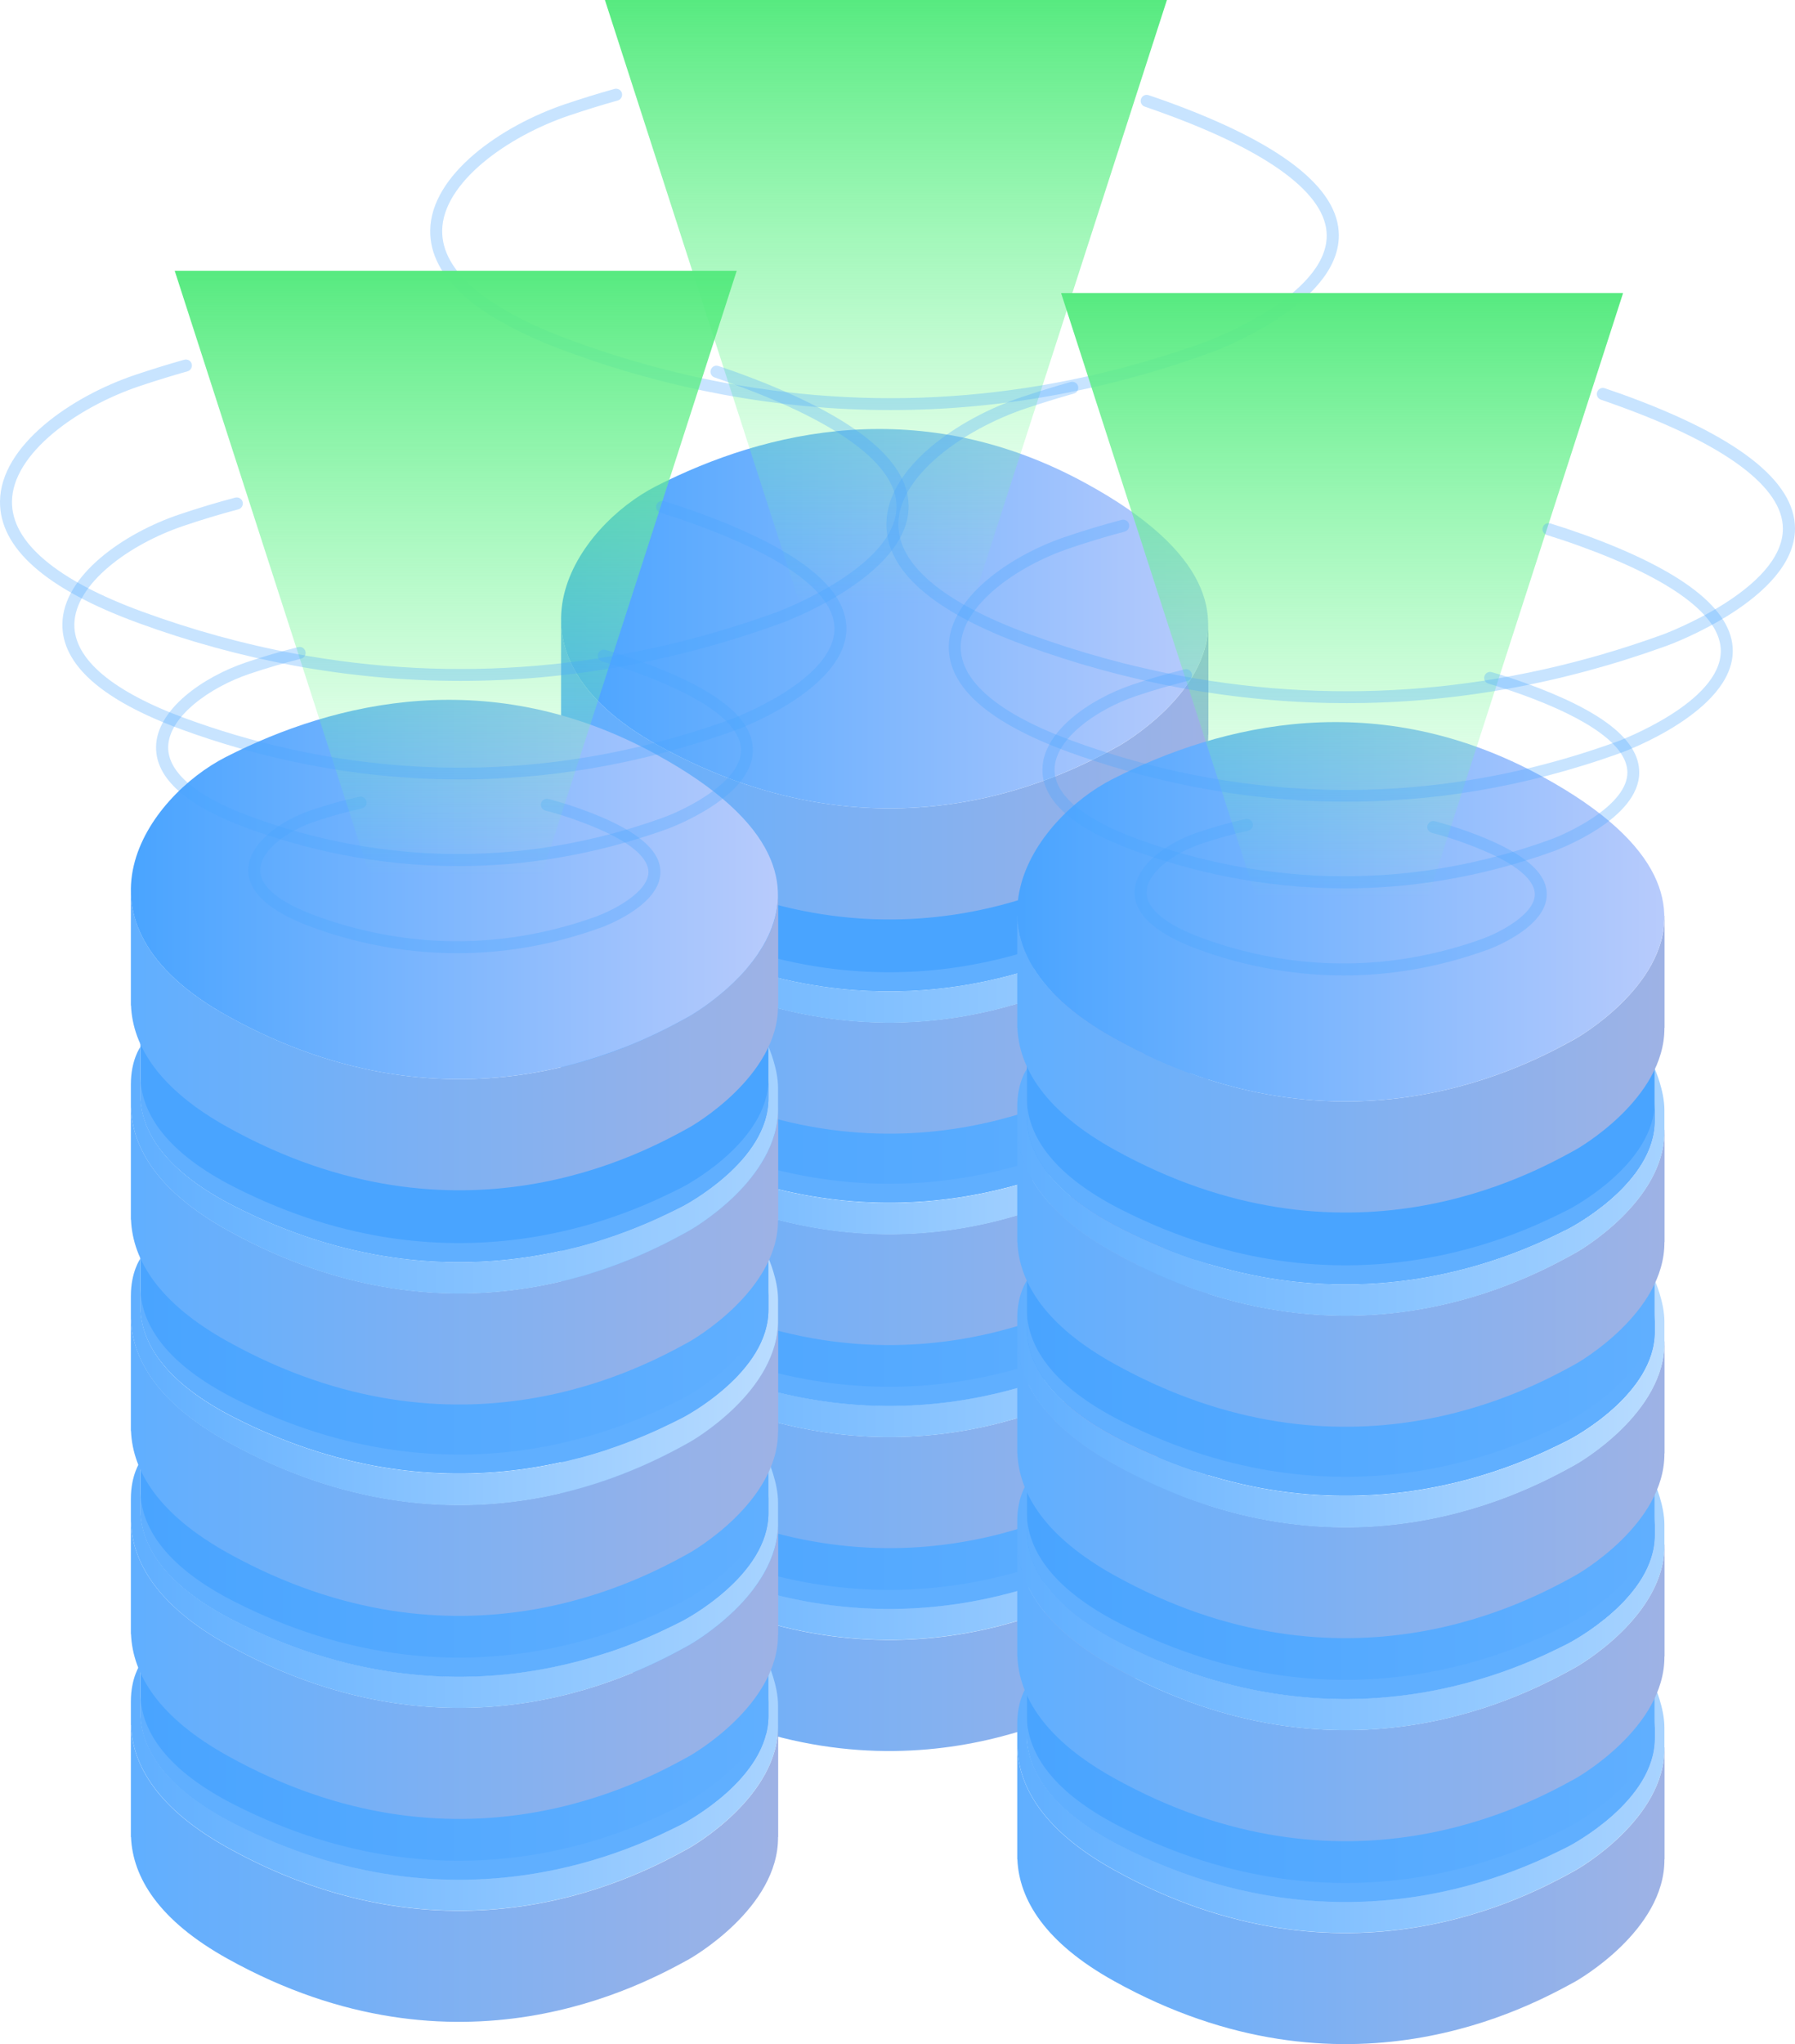 <svg width="390" height="444" viewBox="0 0 390 444" fill="none" xmlns="http://www.w3.org/2000/svg">
<path d="M262.518 315.904C262.73 331.456 243.675 342.34 243.16 342.613C233.572 347.888 193.224 370.444 142.985 342.552C127.892 334.185 122.236 324.726 121.934 315.904H121.904V338.975C121.904 339.035 121.904 339.096 121.904 339.157V340.218L121.934 340.188C122.297 348.979 127.983 358.347 142.955 366.654C193.194 394.576 233.542 371.99 243.16 366.745C243.675 366.442 262.609 355.679 262.518 340.218H262.548V315.904H262.518Z" fill="url(#paint0_linear_475_2281)"/>
<path d="M260.432 292.165C260.674 305.99 242.163 315.661 241.649 315.903C232.333 320.603 193.195 340.642 144.408 315.843C129.769 308.385 124.264 300.017 123.992 292.165V312.66C123.992 312.72 123.992 312.781 123.992 312.841V313.812V313.781C124.355 321.573 129.859 329.91 144.408 337.307C193.165 362.107 232.333 342.067 241.649 337.398C242.163 337.125 260.523 327.545 260.432 313.812V313.842V292.165Z" fill="url(#paint1_linear_475_2281)"/>
<path d="M262.518 311.599C262.518 307.294 260.431 302.655 260.431 302.655V309.658V313.782V313.751C260.522 327.515 242.162 337.095 241.648 337.338C232.332 342.007 193.194 362.077 144.407 337.247C129.858 329.85 124.354 321.512 123.991 313.721V313.751V312.781C123.991 312.72 123.991 312.66 123.991 312.599V309.628V302.625C123.961 302.655 121.904 305.505 121.904 310.78C121.904 312.054 121.904 315.873 121.904 315.873H121.934C122.236 324.696 127.892 334.155 142.985 342.522C193.224 370.414 233.572 347.858 243.16 342.583C243.675 342.31 262.76 331.426 262.518 315.873V314.752C262.518 314.782 262.518 312.387 262.518 311.599Z" fill="url(#paint2_linear_475_2281)"/>
<path d="M241.649 333.245C232.333 337.944 193.195 357.983 144.408 333.184C129.859 325.787 124.355 317.45 123.992 309.658V309.688V312.66C123.992 312.72 123.992 312.781 123.992 312.841V313.812V313.781C124.355 321.573 129.859 329.91 144.408 337.307C193.165 362.107 232.333 342.067 241.649 337.398C242.163 337.125 260.523 327.545 260.432 313.812V313.842V309.719C260.492 323.392 242.133 332.972 241.649 333.245Z" fill="#60AFFF"/>
<path d="M262.518 271.822C262.73 287.374 243.675 298.258 243.16 298.531C233.572 303.806 193.224 326.362 142.985 298.47C127.892 290.103 122.236 280.644 121.934 271.822H121.904V294.863C121.904 294.923 121.904 294.984 121.904 295.045V296.136L121.934 296.106C122.297 304.898 127.983 314.266 142.955 322.572C193.194 350.494 233.542 327.939 243.16 322.663C243.675 322.391 262.609 311.598 262.518 296.136L262.548 296.166V271.822H262.518Z" fill="url(#paint3_linear_475_2281)"/>
<path d="M260.432 248.053C260.674 261.878 242.163 271.549 241.649 271.792C232.333 276.491 193.195 296.53 144.408 271.731C129.769 264.303 124.264 255.906 123.992 248.053V268.548C123.992 268.608 123.992 268.669 123.992 268.73V269.7V269.67C124.355 277.491 129.859 285.798 144.408 293.196C193.165 317.995 232.333 297.955 241.649 293.256C242.163 292.983 260.523 283.403 260.432 269.67V269.7V248.053Z" fill="url(#paint4_linear_475_2281)"/>
<path d="M262.518 267.517C262.518 263.243 260.431 258.574 260.431 258.574V265.577V269.7V269.67C260.522 283.434 242.162 293.014 241.648 293.257C232.332 297.925 193.194 317.995 144.407 293.196C129.858 285.799 124.354 277.461 123.991 269.67V269.7V268.73C123.991 268.669 123.991 268.609 123.991 268.548V265.547V258.574C123.961 258.604 121.904 261.484 121.904 266.729C121.904 268.002 121.904 271.822 121.904 271.822H121.934C122.236 280.645 127.892 290.104 142.985 298.471C193.224 326.393 233.572 303.807 243.16 298.532C243.675 298.259 262.76 287.375 262.518 271.822V270.701C262.518 270.701 262.518 268.306 262.518 267.517Z" fill="url(#paint5_linear_475_2281)"/>
<path d="M241.649 289.133C232.333 293.802 193.195 313.872 144.408 289.072C129.859 281.675 124.355 273.338 123.992 265.546V265.577V268.578C123.992 268.639 123.992 268.699 123.992 268.76V269.73V269.7C124.355 277.522 129.859 285.829 144.408 293.226C193.165 318.025 232.333 297.986 241.649 293.287C242.163 293.014 260.523 283.433 260.432 269.7V269.73V265.607C260.492 279.28 242.133 288.891 241.649 289.133Z" fill="#60AFFF"/>
<path d="M262.518 227.711C262.73 243.263 243.675 254.147 243.16 254.45C233.572 259.726 193.224 282.281 142.985 254.359C127.892 245.992 122.236 236.533 121.934 227.711H121.904V250.752C121.904 250.812 121.904 250.873 121.904 250.934V252.025L121.934 251.995C122.297 260.787 127.983 270.155 142.955 278.492C193.194 306.383 233.542 283.828 243.16 278.552C243.675 278.28 262.609 267.487 262.518 252.025L262.548 252.055V227.711H262.518Z" fill="url(#paint6_linear_475_2281)"/>
<path d="M260.432 203.943C260.674 217.767 242.163 227.438 241.649 227.711C232.333 232.38 193.195 252.45 144.408 227.62C129.769 220.192 124.264 211.795 123.992 203.943V224.437C123.992 224.497 123.992 224.558 123.992 224.619V225.559V225.528C124.355 233.35 129.859 241.657 144.408 249.054C193.165 273.854 232.333 253.814 241.649 249.115C242.163 248.872 260.523 239.292 260.432 225.528V203.943Z" fill="url(#paint7_linear_475_2281)"/>
<path d="M262.518 223.406C262.518 219.132 260.431 214.463 260.431 214.463V221.466V225.589C260.522 239.323 242.162 248.933 241.648 249.176C232.332 253.875 193.194 273.915 144.407 249.115C129.858 241.718 124.354 233.381 123.991 225.589V225.62V224.68C123.991 224.619 123.991 224.559 123.991 224.498V221.527V214.524C123.961 214.554 121.904 217.434 121.904 222.679C121.904 223.952 121.904 227.772 121.904 227.772H121.934C122.236 236.594 127.892 246.053 142.985 254.421C193.224 282.343 233.572 259.787 243.16 254.512C243.675 254.239 262.76 243.355 262.518 227.772V226.65C262.518 226.559 262.518 224.195 262.518 223.406Z" fill="url(#paint8_linear_475_2281)"/>
<path d="M241.649 245.022C232.333 249.721 193.195 269.761 144.408 244.962C129.859 237.564 124.355 229.227 123.992 221.435V221.466V224.437C123.992 224.498 123.992 224.558 123.992 224.619V225.559V225.528C124.355 233.35 129.859 241.657 144.408 249.054C193.165 273.854 232.333 253.814 241.649 249.115C242.163 248.872 260.523 239.292 260.432 225.528V221.405V221.375C260.492 235.199 242.133 244.78 241.649 245.022Z" fill="#60AFFF"/>
<path d="M262.518 181.781C262.73 197.364 243.675 208.217 243.16 208.49C233.572 213.765 193.224 236.321 142.985 208.429C127.892 200.062 122.236 190.603 121.934 181.781H121.904V204.822C121.904 204.882 121.904 204.943 121.904 205.034V206.125L121.934 206.095C122.297 214.887 127.983 224.255 142.955 232.562C193.194 260.484 233.542 237.897 243.16 232.653C243.675 232.38 262.609 221.587 262.518 206.125L262.548 206.156V181.781H262.518Z" fill="url(#paint9_linear_475_2281)"/>
<path d="M260.432 158.012C260.674 171.837 242.163 181.508 241.649 181.751C232.333 186.45 193.195 206.489 144.408 181.69C129.769 174.232 124.264 165.865 123.992 158.012V178.507C123.992 178.567 123.992 178.628 123.992 178.689V179.659V179.628C124.355 187.45 129.859 195.757 144.408 203.154C193.165 227.954 232.333 207.884 241.649 203.215C242.163 202.942 260.523 193.392 260.432 179.628V158.012Z" fill="url(#paint10_linear_475_2281)"/>
<path d="M262.518 177.476C262.518 173.202 260.431 168.533 260.431 168.533V175.536V179.659C260.522 193.423 242.162 202.973 241.648 203.246C232.332 207.915 193.194 227.984 144.407 203.185C129.858 195.788 124.354 187.451 123.991 179.659V179.689V178.719C123.991 178.659 123.991 178.598 123.991 178.537V175.566V168.563C123.961 168.563 121.904 171.443 121.904 176.718C121.904 177.992 121.904 181.812 121.904 181.812H121.934C122.236 190.634 127.892 200.093 142.985 208.46C193.224 236.382 233.572 213.796 243.16 208.521C243.675 208.248 262.76 197.364 262.518 181.812V180.69C262.518 180.66 262.518 178.265 262.518 177.476Z" fill="url(#paint11_linear_475_2281)"/>
<path d="M241.649 199.092C232.333 203.76 193.195 223.83 144.408 199.031C129.859 191.634 124.355 183.296 123.992 175.505V175.535V178.506C123.992 178.567 123.992 178.628 123.992 178.688V179.658V179.628C124.355 187.45 129.859 195.757 144.408 203.154C193.165 227.953 232.333 207.884 241.649 203.215C242.163 202.942 260.523 193.392 260.432 179.628V175.505V175.475C260.492 189.269 242.133 198.849 241.649 199.092Z" fill="#60AFFF"/>
<path d="M262.518 135.244C262.73 150.797 243.675 161.68 243.16 161.984C233.572 167.259 193.224 189.815 142.985 161.893C127.892 153.525 122.236 144.097 121.934 135.244H121.904V158.315C121.904 158.376 121.904 158.436 121.904 158.497V159.588L121.934 159.558C122.297 168.35 127.983 177.718 142.955 186.025C193.194 213.947 233.542 191.391 243.16 186.116C243.675 185.843 262.609 175.05 262.518 159.588L262.548 159.619V135.244H262.518Z" fill="url(#paint12_linear_475_2281)"/>
<path d="M142.501 105.625C125.775 114.174 105.813 141.247 142.955 161.893C193.194 189.815 233.542 167.259 243.13 161.984C243.947 161.529 290.616 134.911 236.052 105.049C200.211 85.373 166.335 93.467 142.501 105.625Z" fill="url(#paint13_linear_475_2281)"/>
<path d="M253.535 0H131.432L173.776 131.212H211.191L253.535 0Z" fill="url(#paint14_linear_475_2281)"/>
<path d="M193.526 89.072C181.398 89.072 169.239 87.95 157.08 85.706C145.798 83.614 134.516 80.522 123.507 76.49C103.453 69.153 93.351 60.24 93.472 50.053C93.624 37.957 108.837 27.316 122.902 22.586C126.35 21.434 129.919 20.312 133.518 19.312C134.214 19.13 134.94 19.524 135.121 20.221C135.303 20.919 134.909 21.646 134.214 21.828C130.675 22.829 127.136 23.92 123.718 25.072C110.077 29.68 96.194 39.746 96.073 50.084C95.952 58.936 105.752 67.213 124.384 74.034C135.242 78.006 146.403 81.098 157.534 83.16C192.528 89.647 227.674 86.646 261.943 74.246L262.276 74.125C262.548 74.034 288.257 64.393 288.257 51.175C288.257 42.201 275.886 32.955 252.506 24.496C251.236 24.041 249.996 23.587 248.725 23.162C248.03 22.92 247.667 22.192 247.909 21.495C248.151 20.798 248.877 20.434 249.572 20.676C250.843 21.101 252.113 21.555 253.414 22.01C278.276 31.014 290.889 40.807 290.889 51.145C290.889 66.394 263.486 76.46 263.183 76.551L262.85 76.672C240.045 84.918 216.846 89.072 193.526 89.072Z" fill="#49A4FF" fill-opacity="0.3"/>
<path d="M361.629 379.562C361.841 395.115 342.786 405.999 342.272 406.272C332.684 411.547 292.335 434.103 242.097 406.211C227.004 397.844 221.348 388.385 221.045 379.562H221.015V402.634C221.015 402.694 221.015 402.755 221.015 402.816V403.877L221.045 403.846C221.408 412.638 227.095 422.006 242.066 430.313C292.305 458.235 332.653 435.649 342.272 430.404C342.786 430.101 361.72 419.338 361.629 403.877H361.66V379.562H361.629Z" fill="url(#paint15_linear_475_2281)"/>
<path d="M359.543 355.824C359.785 369.649 341.275 379.32 340.76 379.562C331.445 384.261 292.306 404.301 243.519 379.502C228.88 372.044 223.375 363.676 223.103 355.824V376.318C223.103 376.379 223.103 376.44 223.103 376.5V377.47V377.44C223.466 385.232 228.971 393.569 243.519 400.966C292.276 425.765 331.445 405.726 340.76 401.057C341.275 400.784 359.634 391.204 359.543 377.47V377.501V355.824Z" fill="url(#paint16_linear_475_2281)"/>
<path d="M361.629 375.258C361.629 370.953 359.542 366.314 359.542 366.314V373.317V377.44V377.41C359.633 391.174 341.274 400.754 340.759 400.997C331.444 405.666 292.305 425.735 243.518 400.906C228.97 393.508 223.465 385.171 223.102 377.38V377.41V376.44C223.102 376.379 223.102 376.319 223.102 376.258V373.287V366.284C223.072 366.314 221.015 369.164 221.015 374.439C221.015 375.712 221.015 379.532 221.015 379.532H221.045C221.348 388.355 227.004 397.813 242.097 406.181C292.335 434.073 332.684 411.517 342.272 406.242C342.786 405.969 361.871 395.085 361.629 379.532V378.411C361.629 378.441 361.629 376.046 361.629 375.258Z" fill="url(#paint17_linear_475_2281)"/>
<path d="M340.76 396.904C331.445 401.603 292.306 421.642 243.519 396.843C228.971 389.446 223.466 381.108 223.103 373.317V373.347V376.318C223.103 376.379 223.103 376.44 223.103 376.5V377.47V377.44C223.466 385.232 228.971 393.569 243.519 400.966C292.276 425.765 331.445 405.726 340.76 401.057C341.275 400.784 359.634 391.204 359.543 377.47V377.501V373.378C359.604 387.051 341.244 396.631 340.76 396.904Z" fill="#60AFFF"/>
<path d="M361.629 335.481C361.841 351.033 342.786 361.917 342.272 362.19C332.684 367.465 292.335 390.021 242.097 362.129C227.004 353.762 221.348 344.303 221.045 335.481H221.015V358.521C221.015 358.582 221.015 358.643 221.015 358.703V359.795L221.045 359.764C221.408 368.556 227.095 377.924 242.066 386.231C292.305 414.153 332.653 391.597 342.272 386.322C342.786 386.049 361.72 375.256 361.629 359.795L361.66 359.825V335.481H361.629Z" fill="url(#paint18_linear_475_2281)"/>
<path d="M359.543 311.712C359.785 325.537 341.275 335.208 340.76 335.451C331.445 340.15 292.306 360.189 243.519 335.39C228.88 327.962 223.375 319.564 223.103 311.712V332.207C223.103 332.267 223.103 332.328 223.103 332.389V333.359V333.328C223.466 341.15 228.971 349.457 243.519 356.854C292.276 381.654 331.445 361.614 340.76 356.915C341.275 356.642 359.634 347.062 359.543 333.328V333.359V311.712Z" fill="url(#paint19_linear_475_2281)"/>
<path d="M361.629 331.176C361.629 326.902 359.542 322.233 359.542 322.233V329.236V333.359V333.329C359.633 347.093 341.274 356.673 340.759 356.915C331.444 361.584 292.305 381.654 243.518 356.855C228.97 349.457 223.465 341.12 223.102 333.329V333.359V332.389C223.102 332.328 223.102 332.268 223.102 332.207V329.206V322.233C223.072 322.263 221.015 325.143 221.015 330.388C221.015 331.661 221.015 335.481 221.015 335.481H221.045C221.348 344.303 227.004 353.762 242.097 362.13C292.335 390.052 332.684 367.466 342.272 362.191C342.786 361.918 361.871 351.034 361.629 335.481V334.359C361.629 334.359 361.629 331.964 361.629 331.176Z" fill="url(#paint20_linear_475_2281)"/>
<path d="M340.76 352.792C331.445 357.461 292.306 377.531 243.519 352.731C228.971 345.334 223.466 336.997 223.103 329.205V329.236V332.237C223.103 332.298 223.103 332.358 223.103 332.419V333.389V333.359C223.466 341.18 228.971 349.487 243.519 356.885C292.276 381.684 331.445 361.644 340.76 356.945C341.275 356.672 359.634 347.092 359.543 333.359V333.389V329.266C359.604 342.939 341.244 352.549 340.76 352.792Z" fill="#60AFFF"/>
<path d="M361.629 291.37C361.841 306.922 342.786 317.806 342.272 318.109C332.684 323.384 292.335 345.94 242.097 318.018C227.004 309.651 221.348 300.192 221.045 291.37H221.015V314.411C221.015 314.471 221.015 314.532 221.015 314.592V315.684L221.045 315.654C221.408 324.445 227.095 333.813 242.066 342.151C292.305 370.042 332.653 347.486 342.272 342.211C342.786 341.938 361.72 331.146 361.629 315.684L361.66 315.714V291.37H361.629Z" fill="url(#paint21_linear_475_2281)"/>
<path d="M359.543 267.601C359.785 281.426 341.275 291.097 340.76 291.37C331.445 296.039 292.306 316.109 243.519 291.279C228.88 283.851 223.375 275.453 223.103 267.601V288.096C223.103 288.156 223.103 288.217 223.103 288.278V289.217V289.187C223.466 297.009 228.971 305.316 243.519 312.713C292.276 337.512 331.445 317.473 340.76 312.774C341.275 312.531 359.634 302.951 359.543 289.187V267.601Z" fill="url(#paint22_linear_475_2281)"/>
<path d="M361.629 287.065C361.629 282.791 359.542 278.122 359.542 278.122V285.125V289.248C359.633 302.982 341.274 312.592 340.759 312.835C331.444 317.534 292.305 337.573 243.518 312.774C228.97 305.377 223.465 297.04 223.102 289.248V289.278V288.339C223.102 288.278 223.102 288.217 223.102 288.157V285.186V278.182C223.072 278.213 221.015 281.093 221.015 286.338C221.015 287.611 221.015 291.431 221.015 291.431H221.045C221.348 300.253 227.004 309.712 242.097 318.08C292.335 346.002 332.684 323.446 342.272 318.171C342.786 317.898 361.871 307.014 361.629 291.431V290.309C361.629 290.218 361.629 287.854 361.629 287.065Z" fill="url(#paint23_linear_475_2281)"/>
<path d="M340.76 308.681C331.445 313.38 292.306 333.42 243.519 308.62C228.971 301.223 223.466 292.886 223.103 285.094V285.125V288.096C223.103 288.156 223.103 288.217 223.103 288.278V289.217V289.187C223.466 297.009 228.971 305.316 243.519 312.713C292.276 337.512 331.445 317.473 340.76 312.774C341.275 312.531 359.634 302.951 359.543 289.187V285.064V285.034C359.604 298.858 341.244 308.438 340.76 308.681Z" fill="#60AFFF"/>
<path d="M361.629 245.44C361.841 261.022 342.786 271.876 342.272 272.149C332.684 277.424 292.335 299.98 242.097 272.088C227.004 263.721 221.348 254.262 221.045 245.44H221.015V268.48C221.015 268.541 221.015 268.602 221.015 268.693V269.784L221.045 269.754C221.408 278.546 227.095 287.914 242.066 296.221C292.305 324.142 332.653 301.556 342.272 296.311C342.786 296.039 361.72 285.246 361.629 269.784L361.66 269.814V245.44H361.629Z" fill="url(#paint24_linear_475_2281)"/>
<path d="M359.543 221.671C359.785 235.496 341.275 245.167 340.76 245.409C331.445 250.109 292.306 270.148 243.519 245.349C228.88 237.891 223.375 229.523 223.103 221.671V242.166C223.103 242.226 223.103 242.287 223.103 242.347V243.318V243.287C223.466 251.109 228.971 259.416 243.519 266.813C292.276 291.613 331.445 271.543 340.76 266.874C341.275 266.601 359.634 257.051 359.543 243.287V221.671Z" fill="url(#paint25_linear_475_2281)"/>
<path d="M361.629 241.135C361.629 236.86 359.542 232.192 359.542 232.192V239.195V243.318C359.633 257.082 341.274 266.632 340.759 266.905C331.444 271.573 292.305 291.643 243.518 266.844C228.97 259.447 223.465 251.109 223.102 243.318V243.348V242.378C223.102 242.318 223.102 242.257 223.102 242.196V239.225V232.222C223.072 232.222 221.015 235.102 221.015 240.377C221.015 241.651 221.015 245.47 221.015 245.47H221.045C221.348 254.293 227.004 263.752 242.097 272.119C292.335 300.041 332.684 277.455 342.272 272.18C342.786 271.907 361.871 261.023 361.629 245.47V244.349C361.629 244.318 361.629 241.923 361.629 241.135Z" fill="url(#paint26_linear_475_2281)"/>
<path d="M340.76 262.75C331.445 267.419 292.306 287.489 243.519 262.69C228.971 255.292 223.466 246.955 223.103 239.164V239.194V242.165C223.103 242.226 223.103 242.286 223.103 242.347V243.317V243.287C223.466 251.109 228.971 259.416 243.519 266.813C292.276 291.612 331.445 271.542 340.76 266.874C341.275 266.601 359.634 257.051 359.543 243.287V239.164V239.133C359.604 252.928 341.244 262.508 340.76 262.75Z" fill="#60AFFF"/>
<path d="M361.629 198.903C361.841 214.455 342.786 225.339 342.272 225.642C332.684 230.918 292.335 253.473 242.097 225.551C227.004 217.184 221.348 207.755 221.045 198.903H221.015V221.974C221.015 222.035 221.015 222.095 221.015 222.156V223.247L221.045 223.217C221.408 232.009 227.095 241.377 242.066 249.684C292.305 277.606 332.653 255.05 342.272 249.775C342.786 249.502 361.72 238.709 361.629 223.247L361.66 223.278V198.903H361.629Z" fill="url(#paint27_linear_475_2281)"/>
<path d="M241.613 169.283C224.887 177.833 204.924 204.906 242.066 225.552C292.305 253.474 332.653 230.918 342.241 225.643C343.058 225.188 389.728 198.57 335.164 168.707C299.322 149.032 265.447 157.126 241.613 169.283Z" fill="url(#paint28_linear_475_2281)"/>
<path d="M291.912 211.879C279.329 211.879 268.531 209.211 260.395 206.24C251.14 202.844 246.452 198.63 246.512 193.749C246.603 187.989 253.62 183.017 260.153 180.834C263.662 179.652 267.201 178.651 270.649 177.893C271.344 177.742 272.04 178.197 272.191 178.894C272.342 179.591 271.889 180.288 271.193 180.44C267.836 181.168 264.388 182.138 260.97 183.29C255.132 185.26 249.174 189.505 249.113 193.779C249.053 197.387 253.257 200.843 261.272 203.784C275.155 208.877 296.963 213 322.218 203.875L322.339 203.814C325.213 202.784 333.44 198.812 333.47 194.265C333.47 191.688 330.778 187.655 317.984 183.047C315.655 182.198 313.326 181.471 311.088 180.895C310.392 180.713 309.969 180.016 310.15 179.318C310.332 178.621 311.027 178.197 311.723 178.378C314.052 178.985 316.441 179.712 318.861 180.592C330.475 184.775 336.101 189.262 336.071 194.295C336.041 201.692 323.368 206.24 323.216 206.3L323.095 206.331C311.965 210.363 301.439 211.879 291.912 211.879Z" fill="#49A4FF" fill-opacity="0.3"/>
<path d="M352.646 63.659H230.543L272.888 194.871H310.302L352.646 63.659Z" fill="url(#paint29_linear_475_2281)"/>
<path d="M292.516 174.134C268.41 174.134 247.721 169.011 232.115 163.311C214.753 156.945 206.012 149.214 206.133 140.361C206.284 129.841 219.441 120.655 231.6 116.562C235.563 115.228 239.646 113.985 243.699 112.924C244.394 112.742 245.12 113.167 245.302 113.864C245.483 114.561 245.06 115.289 244.364 115.471C240.341 116.532 236.349 117.745 232.417 119.079C220.742 123.02 208.855 131.6 208.734 140.452C208.644 148.001 217.022 155.065 232.992 160.916C259.941 170.799 302.376 178.864 351.375 161.068L351.617 160.977C351.829 160.886 373.878 152.64 373.878 141.392C373.878 133.722 363.262 125.839 343.208 118.594C340.879 117.745 338.49 116.956 336.07 116.199C335.375 115.986 334.981 115.259 335.193 114.561C335.405 113.864 336.131 113.47 336.826 113.682C339.276 114.44 341.696 115.259 344.085 116.108C365.59 123.899 376.479 132.388 376.479 141.362C376.479 154.61 352.736 163.311 352.494 163.402L352.252 163.493C330.868 171.224 310.724 174.134 292.516 174.134Z" fill="#49A4FF" fill-opacity="0.3"/>
<path d="M292.184 192.961C273.855 192.961 258.187 189.081 246.361 184.745C233.083 179.864 226.398 173.922 226.489 167.07C226.58 158.945 236.682 151.882 245.998 148.729C249.748 147.455 253.59 146.334 257.37 145.394C258.066 145.212 258.762 145.636 258.943 146.334C259.125 147.031 258.701 147.728 258.006 147.91C254.285 148.85 250.535 149.941 246.845 151.184C238.104 154.125 229.211 160.552 229.121 167.101C229.06 172.649 235.321 177.924 247.298 182.29C267.624 189.748 299.624 195.811 336.706 182.411L336.948 182.32C341.576 180.622 353.614 174.68 353.583 167.768C353.553 162.129 345.598 156.247 330.536 150.821C328.146 149.972 325.757 149.183 323.398 148.486C322.702 148.274 322.309 147.577 322.521 146.879C322.732 146.182 323.428 145.788 324.124 146C326.543 146.697 328.993 147.486 331.413 148.365C348.048 154.368 356.154 160.734 356.154 167.768C356.184 177.924 338.551 184.503 337.795 184.806L337.553 184.897C321.311 190.748 306.006 192.961 292.184 192.961Z" fill="#49A4FF" fill-opacity="0.3"/>
<path d="M292.638 152.73C280.509 152.73 268.35 151.609 256.191 149.365C244.909 147.273 233.628 144.181 222.618 140.149C202.565 132.812 192.463 123.899 192.584 113.712C192.735 101.616 207.949 90.975 222.013 86.245C225.461 85.093 229.03 83.971 232.629 82.971C233.325 82.789 234.051 83.183 234.232 83.88C234.414 84.578 234.021 85.305 233.325 85.487C229.786 86.488 226.247 87.579 222.83 88.731C209.189 93.339 195.306 103.404 195.185 113.743C195.064 122.595 204.864 130.872 223.495 137.693C234.353 141.665 245.514 144.757 256.645 146.818C291.64 153.306 326.786 150.305 361.054 137.905L361.387 137.784C361.659 137.693 387.368 128.052 387.368 114.834C387.368 105.86 374.998 96.614 351.618 88.155C350.347 87.7 349.107 87.246 347.837 86.821C347.141 86.579 346.778 85.851 347.02 85.154C347.262 84.456 347.988 84.093 348.684 84.335C349.954 84.76 351.224 85.214 352.525 85.669C377.387 94.673 390 104.466 390 114.804C390 130.053 362.597 140.118 362.294 140.209L361.962 140.331C339.156 148.577 315.957 152.73 292.638 152.73Z" fill="#49A4FF" fill-opacity="0.3"/>
<path d="M169.047 374.728C169.258 390.28 150.203 401.164 149.689 401.437C140.101 406.712 99.753 429.268 49.514 401.376C34.421 393.009 28.765 383.55 28.463 374.728H28.433V397.799C28.433 397.859 28.433 397.92 28.433 397.981V399.042L28.463 399.011C28.826 407.803 34.512 417.171 49.484 425.478C99.723 453.4 140.071 430.814 149.689 425.569C150.203 425.266 169.137 414.503 169.047 399.042H169.077V374.728H169.047Z" fill="url(#paint30_linear_475_2281)"/>
<path d="M166.961 350.989C167.203 364.814 148.692 374.485 148.178 374.727C138.862 379.427 99.724 399.466 50.937 374.667C36.297 367.209 30.793 358.841 30.52 350.989V371.484C30.52 371.544 30.52 371.605 30.52 371.665V372.636V372.605C30.884 380.397 36.388 388.734 50.937 396.131C99.693 420.931 138.862 400.891 148.178 396.222C148.692 395.949 167.051 386.369 166.961 372.636V372.666V350.989Z" fill="url(#paint31_linear_475_2281)"/>
<path d="M169.047 370.423C169.047 366.118 166.96 361.479 166.96 361.479V368.482V372.606V372.575C167.05 386.339 148.691 395.919 148.177 396.162C138.861 400.831 99.723 420.901 50.936 396.071C36.387 388.674 30.883 380.336 30.52 372.545V372.575V371.605C30.52 371.544 30.52 371.484 30.52 371.423V368.452V361.449C30.489 361.479 28.433 364.329 28.433 369.604C28.433 370.877 28.433 374.697 28.433 374.697H28.463C28.765 383.52 34.421 392.979 49.514 401.346C99.753 429.238 140.101 406.682 149.689 401.407C150.203 401.134 169.289 390.25 169.047 374.697V373.576C169.047 373.606 169.047 371.211 169.047 370.423Z" fill="url(#paint32_linear_475_2281)"/>
<path d="M148.178 392.069C138.862 396.768 99.724 416.807 50.937 392.008C36.388 384.611 30.884 376.274 30.52 368.482V368.512V371.484C30.52 371.544 30.52 371.605 30.52 371.665V372.636V372.605C30.884 380.397 36.388 388.734 50.937 396.131C99.693 420.931 138.862 400.891 148.178 396.222C148.692 395.949 167.051 386.369 166.961 372.636V372.666V368.543C167.021 382.216 148.662 391.796 148.178 392.069Z" fill="#60AFFF"/>
<path d="M169.047 330.646C169.258 346.198 150.203 357.082 149.689 357.355C140.101 362.63 99.753 385.186 49.514 357.294C34.421 348.927 28.765 339.468 28.463 330.646H28.433V353.687C28.433 353.747 28.433 353.808 28.433 353.869V354.96L28.463 354.93C28.826 363.722 34.512 373.09 49.484 381.396C99.723 409.318 140.071 386.763 149.689 381.487C150.203 381.214 169.137 370.422 169.047 354.96L169.077 354.99V330.646H169.047Z" fill="url(#paint33_linear_475_2281)"/>
<path d="M166.961 306.877C167.203 320.702 148.692 330.373 148.178 330.616C138.862 335.315 99.724 355.354 50.937 330.555C36.297 323.127 30.793 314.73 30.52 306.877V327.372C30.52 327.432 30.52 327.493 30.52 327.554V328.524V328.493C30.884 336.315 36.388 344.622 50.937 352.02C99.693 376.819 138.862 356.779 148.178 352.08C148.692 351.807 167.051 342.227 166.961 328.493V328.524V306.877Z" fill="url(#paint34_linear_475_2281)"/>
<path d="M169.047 326.341C169.047 322.067 166.96 317.398 166.96 317.398V324.401V328.524V328.494C167.05 342.258 148.691 351.838 148.177 352.08C138.861 356.749 99.723 376.819 50.936 352.02C36.387 344.623 30.883 336.285 30.52 328.494V328.524V327.554C30.52 327.493 30.52 327.433 30.52 327.372V324.371V317.398C30.489 317.428 28.433 320.308 28.433 325.553C28.433 326.826 28.433 330.646 28.433 330.646H28.463C28.765 339.469 34.421 348.928 49.514 357.295C99.753 385.217 140.101 362.631 149.689 357.356C150.203 357.083 169.289 346.199 169.047 330.646V329.525C169.047 329.525 169.047 327.13 169.047 326.341Z" fill="url(#paint35_linear_475_2281)"/>
<path d="M148.178 347.957C138.862 352.626 99.724 372.696 50.937 347.896C36.388 340.499 30.884 332.162 30.52 324.37V324.401V327.402C30.52 327.463 30.52 327.523 30.52 327.584V328.554V328.524C30.884 336.346 36.388 344.652 50.937 352.05C99.693 376.849 138.862 356.81 148.178 352.11C148.692 351.838 167.051 342.257 166.961 328.524V328.554V324.431C167.021 338.104 148.662 347.714 148.178 347.957Z" fill="#60AFFF"/>
<path d="M169.047 286.535C169.258 302.087 150.203 312.971 149.689 313.274C140.101 318.55 99.753 341.105 49.514 313.183C34.421 304.816 28.765 295.357 28.463 286.535H28.433V309.576C28.433 309.636 28.433 309.697 28.433 309.758V310.849L28.463 310.819C28.826 319.611 34.512 328.979 49.484 337.316C99.723 365.207 140.071 342.652 149.689 337.376C150.203 337.104 169.137 326.311 169.047 310.849L169.077 310.879V286.535H169.047Z" fill="url(#paint36_linear_475_2281)"/>
<path d="M166.961 262.767C167.203 276.591 148.692 286.262 148.178 286.535C138.862 291.204 99.724 311.274 50.937 286.444C36.297 279.016 30.793 270.619 30.52 262.767V283.261C30.52 283.321 30.52 283.382 30.52 283.443V284.383V284.352C30.884 292.174 36.388 300.481 50.937 307.878C99.693 332.678 138.862 312.638 148.178 307.939C148.692 307.696 167.051 298.116 166.961 284.352V262.767Z" fill="url(#paint37_linear_475_2281)"/>
<path d="M169.047 282.23C169.047 277.956 166.96 273.287 166.96 273.287V280.29V284.413C167.05 298.147 148.691 307.757 148.177 308C138.861 312.699 99.723 332.739 50.936 307.939C36.387 300.542 30.883 292.205 30.52 284.413V284.444V283.504C30.52 283.443 30.52 283.382 30.52 283.322V280.351V273.348C30.489 273.378 28.433 276.258 28.433 281.503C28.433 282.776 28.433 286.596 28.433 286.596H28.463C28.765 295.418 34.421 304.877 49.514 313.245C99.753 341.167 140.101 318.611 149.689 313.336C150.203 313.063 169.289 302.179 169.047 286.596V285.474C169.047 285.383 169.047 283.019 169.047 282.23Z" fill="url(#paint38_linear_475_2281)"/>
<path d="M148.178 303.846C138.862 308.545 99.724 328.585 50.937 303.785C36.388 296.388 30.884 288.051 30.52 280.259V280.29V283.261C30.52 283.321 30.52 283.382 30.52 283.443V284.383V284.352C30.884 292.174 36.388 300.481 50.937 307.878C99.693 332.678 138.862 312.638 148.178 307.939C148.692 307.696 167.051 298.116 166.961 284.352V280.229V280.199C167.021 294.023 148.662 303.604 148.178 303.846Z" fill="#60AFFF"/>
<path d="M169.047 240.605C169.258 256.188 150.203 267.041 149.689 267.314C140.101 272.589 99.753 295.145 49.514 267.253C34.421 258.886 28.765 249.427 28.463 240.605H28.433V263.646C28.433 263.706 28.433 263.767 28.433 263.858V264.949L28.463 264.919C28.826 273.711 34.512 283.079 49.484 291.386C99.723 319.308 140.071 296.721 149.689 291.477C150.203 291.204 169.137 280.411 169.047 264.949L169.077 264.98V240.605H169.047Z" fill="url(#paint39_linear_475_2281)"/>
<path d="M166.961 216.836C167.203 230.661 148.692 240.332 148.178 240.575C138.862 245.274 99.724 265.313 50.937 240.514C36.297 233.056 30.793 224.689 30.52 216.836V237.331C30.52 237.391 30.52 237.452 30.52 237.513V238.483V238.452C30.884 246.274 36.388 254.581 50.937 261.978C99.693 286.778 138.862 266.708 148.178 262.039C148.692 261.766 167.051 252.216 166.961 238.452V216.836Z" fill="url(#paint40_linear_475_2281)"/>
<path d="M169.047 236.3C169.047 232.026 166.96 227.357 166.96 227.357V234.36V238.483C167.05 252.247 148.691 261.797 148.177 262.07C138.861 266.739 99.723 286.808 50.936 262.009C36.387 254.612 30.883 246.275 30.52 238.483V238.513V237.543C30.52 237.483 30.52 237.422 30.52 237.361V234.39V227.387C30.489 227.387 28.433 230.267 28.433 235.542C28.433 236.816 28.433 240.636 28.433 240.636H28.463C28.765 249.458 34.421 258.917 49.514 267.284C99.753 295.206 140.101 272.62 149.689 267.345C150.203 267.072 169.289 256.188 169.047 240.636V239.514C169.047 239.484 169.047 237.089 169.047 236.3Z" fill="url(#paint41_linear_475_2281)"/>
<path d="M148.178 257.916C138.862 262.584 99.724 282.654 50.937 257.855C36.388 250.458 30.884 242.12 30.52 234.329V234.359V237.33C30.52 237.391 30.52 237.452 30.52 237.512V238.482V238.452C30.884 246.274 36.388 254.581 50.937 261.978C99.693 286.777 138.862 266.708 148.178 262.039C148.692 261.766 167.051 252.216 166.961 238.452V234.329V234.299C167.021 248.093 148.662 257.673 148.178 257.916Z" fill="#60AFFF"/>
<path d="M169.047 194.068C169.258 209.621 150.203 220.504 149.689 220.808C140.101 226.083 99.753 248.639 49.514 220.717C34.421 212.349 28.765 202.92 28.463 194.068H28.433V217.139C28.433 217.2 28.433 217.26 28.433 217.321V218.412L28.463 218.382C28.826 227.174 34.512 236.542 49.484 244.849C99.723 272.771 140.071 250.215 149.689 244.94C150.203 244.667 169.137 233.874 169.047 218.412L169.077 218.443V194.068H169.047Z" fill="url(#paint42_linear_475_2281)"/>
<path d="M49.03 164.448C32.304 172.998 12.342 200.071 49.484 220.717C99.723 248.639 140.071 226.083 149.659 220.808C150.476 220.353 197.145 193.735 142.581 163.872C106.74 144.197 72.864 152.291 49.03 164.448Z" fill="url(#paint43_linear_475_2281)"/>
<path d="M99.329 207.044C86.747 207.044 75.949 204.376 67.813 201.405C58.557 198.009 53.869 193.795 53.93 188.914C54.02 183.154 61.038 178.182 67.571 175.999C71.079 174.817 74.618 173.816 78.066 173.059C78.762 172.907 79.457 173.362 79.609 174.059C79.76 174.756 79.306 175.454 78.611 175.605C75.253 176.333 71.805 177.303 68.387 178.455C62.55 180.426 56.591 184.67 56.531 188.945C56.471 192.552 60.675 196.009 68.69 198.949C82.573 204.043 104.38 208.166 129.636 199.04L129.757 198.98C132.63 197.949 140.857 193.977 140.887 189.43C140.887 186.853 138.195 182.821 125.401 178.212C123.072 177.364 120.743 176.636 118.505 176.06C117.81 175.878 117.386 175.181 117.568 174.483C117.749 173.786 118.445 173.362 119.14 173.544C121.469 174.15 123.859 174.878 126.278 175.757C137.893 179.94 143.519 184.427 143.488 189.46C143.458 196.857 130.785 201.405 130.634 201.466L130.513 201.496C119.382 205.528 108.857 207.044 99.329 207.044Z" fill="#49A4FF" fill-opacity="0.3"/>
<path d="M160.064 58.824H37.96L80.305 190.036H117.719L160.064 58.824Z" fill="url(#paint44_linear_475_2281)"/>
<path d="M99.933 169.3C75.827 169.3 55.139 164.176 39.532 158.476C22.171 152.11 13.43 144.379 13.551 135.526C13.702 125.006 26.859 115.82 39.018 111.728C42.98 110.394 47.063 109.151 51.116 108.089C51.812 107.908 52.538 108.332 52.719 109.029C52.901 109.727 52.477 110.454 51.782 110.636C47.759 111.697 43.766 112.91 39.834 114.244C28.159 118.185 16.273 126.765 16.152 135.617C16.061 143.166 24.439 150.23 40.409 156.081C67.358 165.965 109.794 174.029 158.792 156.233L159.034 156.142C159.246 156.051 181.295 147.805 181.295 136.557C181.295 128.887 170.679 121.005 150.626 113.759C148.297 112.91 145.907 112.122 143.488 111.364C142.792 111.152 142.399 110.424 142.611 109.727C142.822 109.029 143.548 108.635 144.244 108.847C146.694 109.605 149.114 110.424 151.503 111.273C173.008 119.064 183.897 127.553 183.897 136.527C183.897 149.775 160.153 158.476 159.911 158.567L159.669 158.658C138.285 166.389 118.142 169.3 99.933 169.3Z" fill="#49A4FF" fill-opacity="0.3"/>
<path d="M99.601 188.126C81.272 188.126 65.605 184.246 53.778 179.91C40.5 175.029 33.816 169.087 33.907 162.236C33.997 154.111 44.1 147.047 53.415 143.894C57.166 142.62 61.007 141.499 64.788 140.559C65.484 140.377 66.179 140.801 66.361 141.499C66.542 142.196 66.119 142.893 65.423 143.075C61.703 144.015 57.952 145.106 54.262 146.349C45.521 149.29 36.629 155.717 36.538 162.266C36.478 167.814 42.739 173.089 54.716 177.455C75.041 184.913 107.042 190.976 144.123 177.576L144.365 177.485C148.993 175.787 161.031 169.845 161.001 162.933C160.97 157.294 153.016 151.412 137.953 145.986C135.564 145.137 133.174 144.349 130.815 143.651C130.119 143.439 129.726 142.742 129.938 142.044C130.15 141.347 130.845 140.953 131.541 141.165C133.961 141.863 136.411 142.651 138.83 143.53C155.466 149.533 163.572 155.899 163.572 162.933C163.602 173.089 145.968 179.668 145.212 179.971L144.97 180.062C128.728 185.913 113.424 188.126 99.601 188.126Z" fill="#49A4FF" fill-opacity="0.3"/>
<path d="M100.055 147.895C87.927 147.895 75.767 146.774 63.609 144.53C52.327 142.438 41.045 139.346 30.035 135.314C9.982 127.977 -0.12 119.064 0.001 108.877C0.152 96.781 15.366 86.14 29.43 81.41C32.879 80.258 36.448 79.136 40.047 78.136C40.743 77.954 41.468 78.348 41.65 79.046C41.831 79.743 41.438 80.47 40.743 80.652C37.204 81.653 33.665 82.744 30.247 83.896C16.606 88.504 2.723 98.57 2.602 108.908C2.481 117.76 12.281 126.037 30.913 132.858C41.771 136.83 52.932 139.922 64.062 141.984C99.057 148.471 134.203 145.47 168.472 133.07L168.805 132.949C169.077 132.858 194.786 123.217 194.786 109.999C194.786 101.025 182.415 91.779 159.035 83.32C157.765 82.865 156.525 82.411 155.254 81.986C154.559 81.744 154.196 81.016 154.438 80.319C154.68 79.621 155.406 79.258 156.101 79.5C157.372 79.925 158.642 80.379 159.942 80.834C184.805 89.838 197.417 99.631 197.417 109.969C197.417 125.218 170.014 135.284 169.712 135.375L169.379 135.496C146.574 143.742 123.375 147.895 100.055 147.895Z" fill="#49A4FF" fill-opacity="0.3"/>
<defs>
<linearGradient id="paint0_linear_475_2281" x1="121.893" y1="348.145" x2="262.517" y2="348.145" gradientUnits="userSpaceOnUse">
<stop stop-color="#60AFFF"/>
<stop offset="1" stop-color="#9EB2E5"/>
</linearGradient>
<linearGradient id="paint1_linear_475_2281" x1="123.982" y1="320.8" x2="260.433" y2="320.8" gradientUnits="userSpaceOnUse">
<stop stop-color="#49A4FF"/>
<stop offset="1" stop-color="#60AFFF"/>
</linearGradient>
<linearGradient id="paint2_linear_475_2281" x1="121.893" y1="329.455" x2="262.523" y2="329.455" gradientUnits="userSpaceOnUse">
<stop stop-color="#60AFFF"/>
<stop offset="1" stop-color="#A8D3FF"/>
</linearGradient>
<linearGradient id="paint3_linear_475_2281" x1="121.893" y1="304.036" x2="262.517" y2="304.036" gradientUnits="userSpaceOnUse">
<stop stop-color="#60AFFF"/>
<stop offset="1" stop-color="#9EB2E5"/>
</linearGradient>
<linearGradient id="paint4_linear_475_2281" x1="123.982" y1="276.695" x2="260.433" y2="276.695" gradientUnits="userSpaceOnUse">
<stop stop-color="#49A4FF"/>
<stop offset="1" stop-color="#60AFFF"/>
</linearGradient>
<linearGradient id="paint5_linear_475_2281" x1="121.893" y1="285.348" x2="262.523" y2="285.348" gradientUnits="userSpaceOnUse">
<stop stop-color="#60AFFF"/>
<stop offset="1" stop-color="#A7D3FF"/>
</linearGradient>
<linearGradient id="paint6_linear_475_2281" x1="121.893" y1="259.927" x2="262.517" y2="259.927" gradientUnits="userSpaceOnUse">
<stop stop-color="#60AFFF"/>
<stop offset="1" stop-color="#9EB2E5"/>
</linearGradient>
<linearGradient id="paint7_linear_475_2281" x1="123.982" y1="232.588" x2="260.433" y2="232.588" gradientUnits="userSpaceOnUse">
<stop stop-color="#49A4FF"/>
<stop offset="1" stop-color="#60AFFF"/>
</linearGradient>
<linearGradient id="paint8_linear_475_2281" x1="121.893" y1="241.242" x2="262.523" y2="241.242" gradientUnits="userSpaceOnUse">
<stop stop-color="#60AFFF"/>
<stop offset="1" stop-color="#B9DCFF"/>
</linearGradient>
<linearGradient id="paint9_linear_475_2281" x1="121.893" y1="214" x2="262.517" y2="214" gradientUnits="userSpaceOnUse">
<stop stop-color="#60AFFF"/>
<stop offset="1" stop-color="#9EB2E5"/>
</linearGradient>
<linearGradient id="paint10_linear_475_2281" x1="123.982" y1="186.661" x2="260.433" y2="186.661" gradientUnits="userSpaceOnUse">
<stop stop-color="#49A4FF"/>
<stop offset="1" stop-color="#49A4FF"/>
</linearGradient>
<linearGradient id="paint11_linear_475_2281" x1="121.893" y1="195.314" x2="262.523" y2="195.314" gradientUnits="userSpaceOnUse">
<stop stop-color="#60AFFF"/>
<stop offset="1" stop-color="#A5D2FF"/>
</linearGradient>
<linearGradient id="paint12_linear_475_2281" x1="121.893" y1="167.475" x2="262.517" y2="167.475" gradientUnits="userSpaceOnUse">
<stop stop-color="#60AFFF"/>
<stop offset="1" stop-color="#9EB2E5"/>
</linearGradient>
<linearGradient id="paint13_linear_475_2281" x1="121.903" y1="134.382" x2="262.515" y2="134.382" gradientUnits="userSpaceOnUse">
<stop stop-color="#49A4FF"/>
<stop offset="1" stop-color="#B8CBFC"/>
</linearGradient>
<linearGradient id="paint14_linear_475_2281" x1="192.483" y1="0" x2="192.483" y2="131.212" gradientUnits="userSpaceOnUse">
<stop stop-color="#57EA80"/>
<stop offset="1" stop-color="#80FFA3" stop-opacity="0"/>
</linearGradient>
<linearGradient id="paint15_linear_475_2281" x1="221.005" y1="411.803" x2="361.629" y2="411.803" gradientUnits="userSpaceOnUse">
<stop stop-color="#60AFFF"/>
<stop offset="1" stop-color="#9EB2E5"/>
</linearGradient>
<linearGradient id="paint16_linear_475_2281" x1="223.093" y1="384.459" x2="359.544" y2="384.459" gradientUnits="userSpaceOnUse">
<stop stop-color="#49A4FF"/>
<stop offset="1" stop-color="#60AFFF"/>
</linearGradient>
<linearGradient id="paint17_linear_475_2281" x1="221.005" y1="393.114" x2="361.635" y2="393.114" gradientUnits="userSpaceOnUse">
<stop stop-color="#60AFFF"/>
<stop offset="1" stop-color="#A8D3FF"/>
</linearGradient>
<linearGradient id="paint18_linear_475_2281" x1="221.005" y1="367.695" x2="361.629" y2="367.695" gradientUnits="userSpaceOnUse">
<stop stop-color="#60AFFF"/>
<stop offset="1" stop-color="#9EB2E5"/>
</linearGradient>
<linearGradient id="paint19_linear_475_2281" x1="223.093" y1="340.354" x2="359.544" y2="340.354" gradientUnits="userSpaceOnUse">
<stop stop-color="#49A4FF"/>
<stop offset="1" stop-color="#60AFFF"/>
</linearGradient>
<linearGradient id="paint20_linear_475_2281" x1="221.005" y1="349.007" x2="361.635" y2="349.007" gradientUnits="userSpaceOnUse">
<stop stop-color="#60AFFF"/>
<stop offset="1" stop-color="#A7D3FF"/>
</linearGradient>
<linearGradient id="paint21_linear_475_2281" x1="221.005" y1="323.585" x2="361.629" y2="323.585" gradientUnits="userSpaceOnUse">
<stop stop-color="#60AFFF"/>
<stop offset="1" stop-color="#9EB2E5"/>
</linearGradient>
<linearGradient id="paint22_linear_475_2281" x1="223.093" y1="296.247" x2="359.544" y2="296.247" gradientUnits="userSpaceOnUse">
<stop stop-color="#49A4FF"/>
<stop offset="1" stop-color="#60AFFF"/>
</linearGradient>
<linearGradient id="paint23_linear_475_2281" x1="221.005" y1="304.9" x2="361.635" y2="304.9" gradientUnits="userSpaceOnUse">
<stop stop-color="#60AFFF"/>
<stop offset="1" stop-color="#B9DCFF"/>
</linearGradient>
<linearGradient id="paint24_linear_475_2281" x1="221.005" y1="277.659" x2="361.629" y2="277.659" gradientUnits="userSpaceOnUse">
<stop stop-color="#60AFFF"/>
<stop offset="1" stop-color="#9EB2E5"/>
</linearGradient>
<linearGradient id="paint25_linear_475_2281" x1="223.093" y1="250.32" x2="359.544" y2="250.32" gradientUnits="userSpaceOnUse">
<stop stop-color="#49A4FF"/>
<stop offset="1" stop-color="#49A4FF"/>
</linearGradient>
<linearGradient id="paint26_linear_475_2281" x1="221.005" y1="258.973" x2="361.635" y2="258.973" gradientUnits="userSpaceOnUse">
<stop stop-color="#60AFFF"/>
<stop offset="1" stop-color="#A5D2FF"/>
</linearGradient>
<linearGradient id="paint27_linear_475_2281" x1="221.005" y1="231.134" x2="361.629" y2="231.134" gradientUnits="userSpaceOnUse">
<stop stop-color="#60AFFF"/>
<stop offset="1" stop-color="#9EB2E5"/>
</linearGradient>
<linearGradient id="paint28_linear_475_2281" x1="221.014" y1="198.041" x2="361.626" y2="198.041" gradientUnits="userSpaceOnUse">
<stop stop-color="#49A4FF"/>
<stop offset="1" stop-color="#B8CBFC"/>
</linearGradient>
<linearGradient id="paint29_linear_475_2281" x1="291.595" y1="63.659" x2="291.595" y2="194.871" gradientUnits="userSpaceOnUse">
<stop stop-color="#57EA80"/>
<stop offset="1" stop-color="#80FFA3" stop-opacity="0"/>
</linearGradient>
<linearGradient id="paint30_linear_475_2281" x1="28.422" y1="406.968" x2="169.046" y2="406.968" gradientUnits="userSpaceOnUse">
<stop stop-color="#60AFFF"/>
<stop offset="1" stop-color="#9EB2E5"/>
</linearGradient>
<linearGradient id="paint31_linear_475_2281" x1="30.511" y1="379.624" x2="166.962" y2="379.624" gradientUnits="userSpaceOnUse">
<stop stop-color="#49A4FF"/>
<stop offset="1" stop-color="#60AFFF"/>
</linearGradient>
<linearGradient id="paint32_linear_475_2281" x1="28.422" y1="388.279" x2="169.052" y2="388.279" gradientUnits="userSpaceOnUse">
<stop stop-color="#60AFFF"/>
<stop offset="1" stop-color="#A8D3FF"/>
</linearGradient>
<linearGradient id="paint33_linear_475_2281" x1="28.422" y1="362.86" x2="169.046" y2="362.86" gradientUnits="userSpaceOnUse">
<stop stop-color="#60AFFF"/>
<stop offset="1" stop-color="#9EB2E5"/>
</linearGradient>
<linearGradient id="paint34_linear_475_2281" x1="30.511" y1="335.519" x2="166.962" y2="335.519" gradientUnits="userSpaceOnUse">
<stop stop-color="#49A4FF"/>
<stop offset="1" stop-color="#60AFFF"/>
</linearGradient>
<linearGradient id="paint35_linear_475_2281" x1="28.422" y1="344.172" x2="169.052" y2="344.172" gradientUnits="userSpaceOnUse">
<stop stop-color="#60AFFF"/>
<stop offset="1" stop-color="#A7D3FF"/>
</linearGradient>
<linearGradient id="paint36_linear_475_2281" x1="28.422" y1="318.751" x2="169.046" y2="318.751" gradientUnits="userSpaceOnUse">
<stop stop-color="#60AFFF"/>
<stop offset="1" stop-color="#9EB2E5"/>
</linearGradient>
<linearGradient id="paint37_linear_475_2281" x1="30.511" y1="291.412" x2="166.962" y2="291.412" gradientUnits="userSpaceOnUse">
<stop stop-color="#49A4FF"/>
<stop offset="1" stop-color="#60AFFF"/>
</linearGradient>
<linearGradient id="paint38_linear_475_2281" x1="28.422" y1="300.066" x2="169.052" y2="300.066" gradientUnits="userSpaceOnUse">
<stop stop-color="#60AFFF"/>
<stop offset="1" stop-color="#B9DCFF"/>
</linearGradient>
<linearGradient id="paint39_linear_475_2281" x1="28.422" y1="272.824" x2="169.046" y2="272.824" gradientUnits="userSpaceOnUse">
<stop stop-color="#60AFFF"/>
<stop offset="1" stop-color="#9EB2E5"/>
</linearGradient>
<linearGradient id="paint40_linear_475_2281" x1="30.511" y1="245.485" x2="166.962" y2="245.485" gradientUnits="userSpaceOnUse">
<stop stop-color="#49A4FF"/>
<stop offset="1" stop-color="#49A4FF"/>
</linearGradient>
<linearGradient id="paint41_linear_475_2281" x1="28.422" y1="254.138" x2="169.052" y2="254.138" gradientUnits="userSpaceOnUse">
<stop stop-color="#60AFFF"/>
<stop offset="1" stop-color="#A5D2FF"/>
</linearGradient>
<linearGradient id="paint42_linear_475_2281" x1="28.422" y1="226.299" x2="169.046" y2="226.299" gradientUnits="userSpaceOnUse">
<stop stop-color="#60AFFF"/>
<stop offset="1" stop-color="#9EB2E5"/>
</linearGradient>
<linearGradient id="paint43_linear_475_2281" x1="28.432" y1="193.206" x2="169.044" y2="193.206" gradientUnits="userSpaceOnUse">
<stop stop-color="#49A4FF"/>
<stop offset="1" stop-color="#B8CBFC"/>
</linearGradient>
<linearGradient id="paint44_linear_475_2281" x1="99.012" y1="58.824" x2="99.012" y2="190.036" gradientUnits="userSpaceOnUse">
<stop stop-color="#57EA80"/>
<stop offset="1" stop-color="#80FFA3" stop-opacity="0"/>
</linearGradient>
</defs>
</svg>
